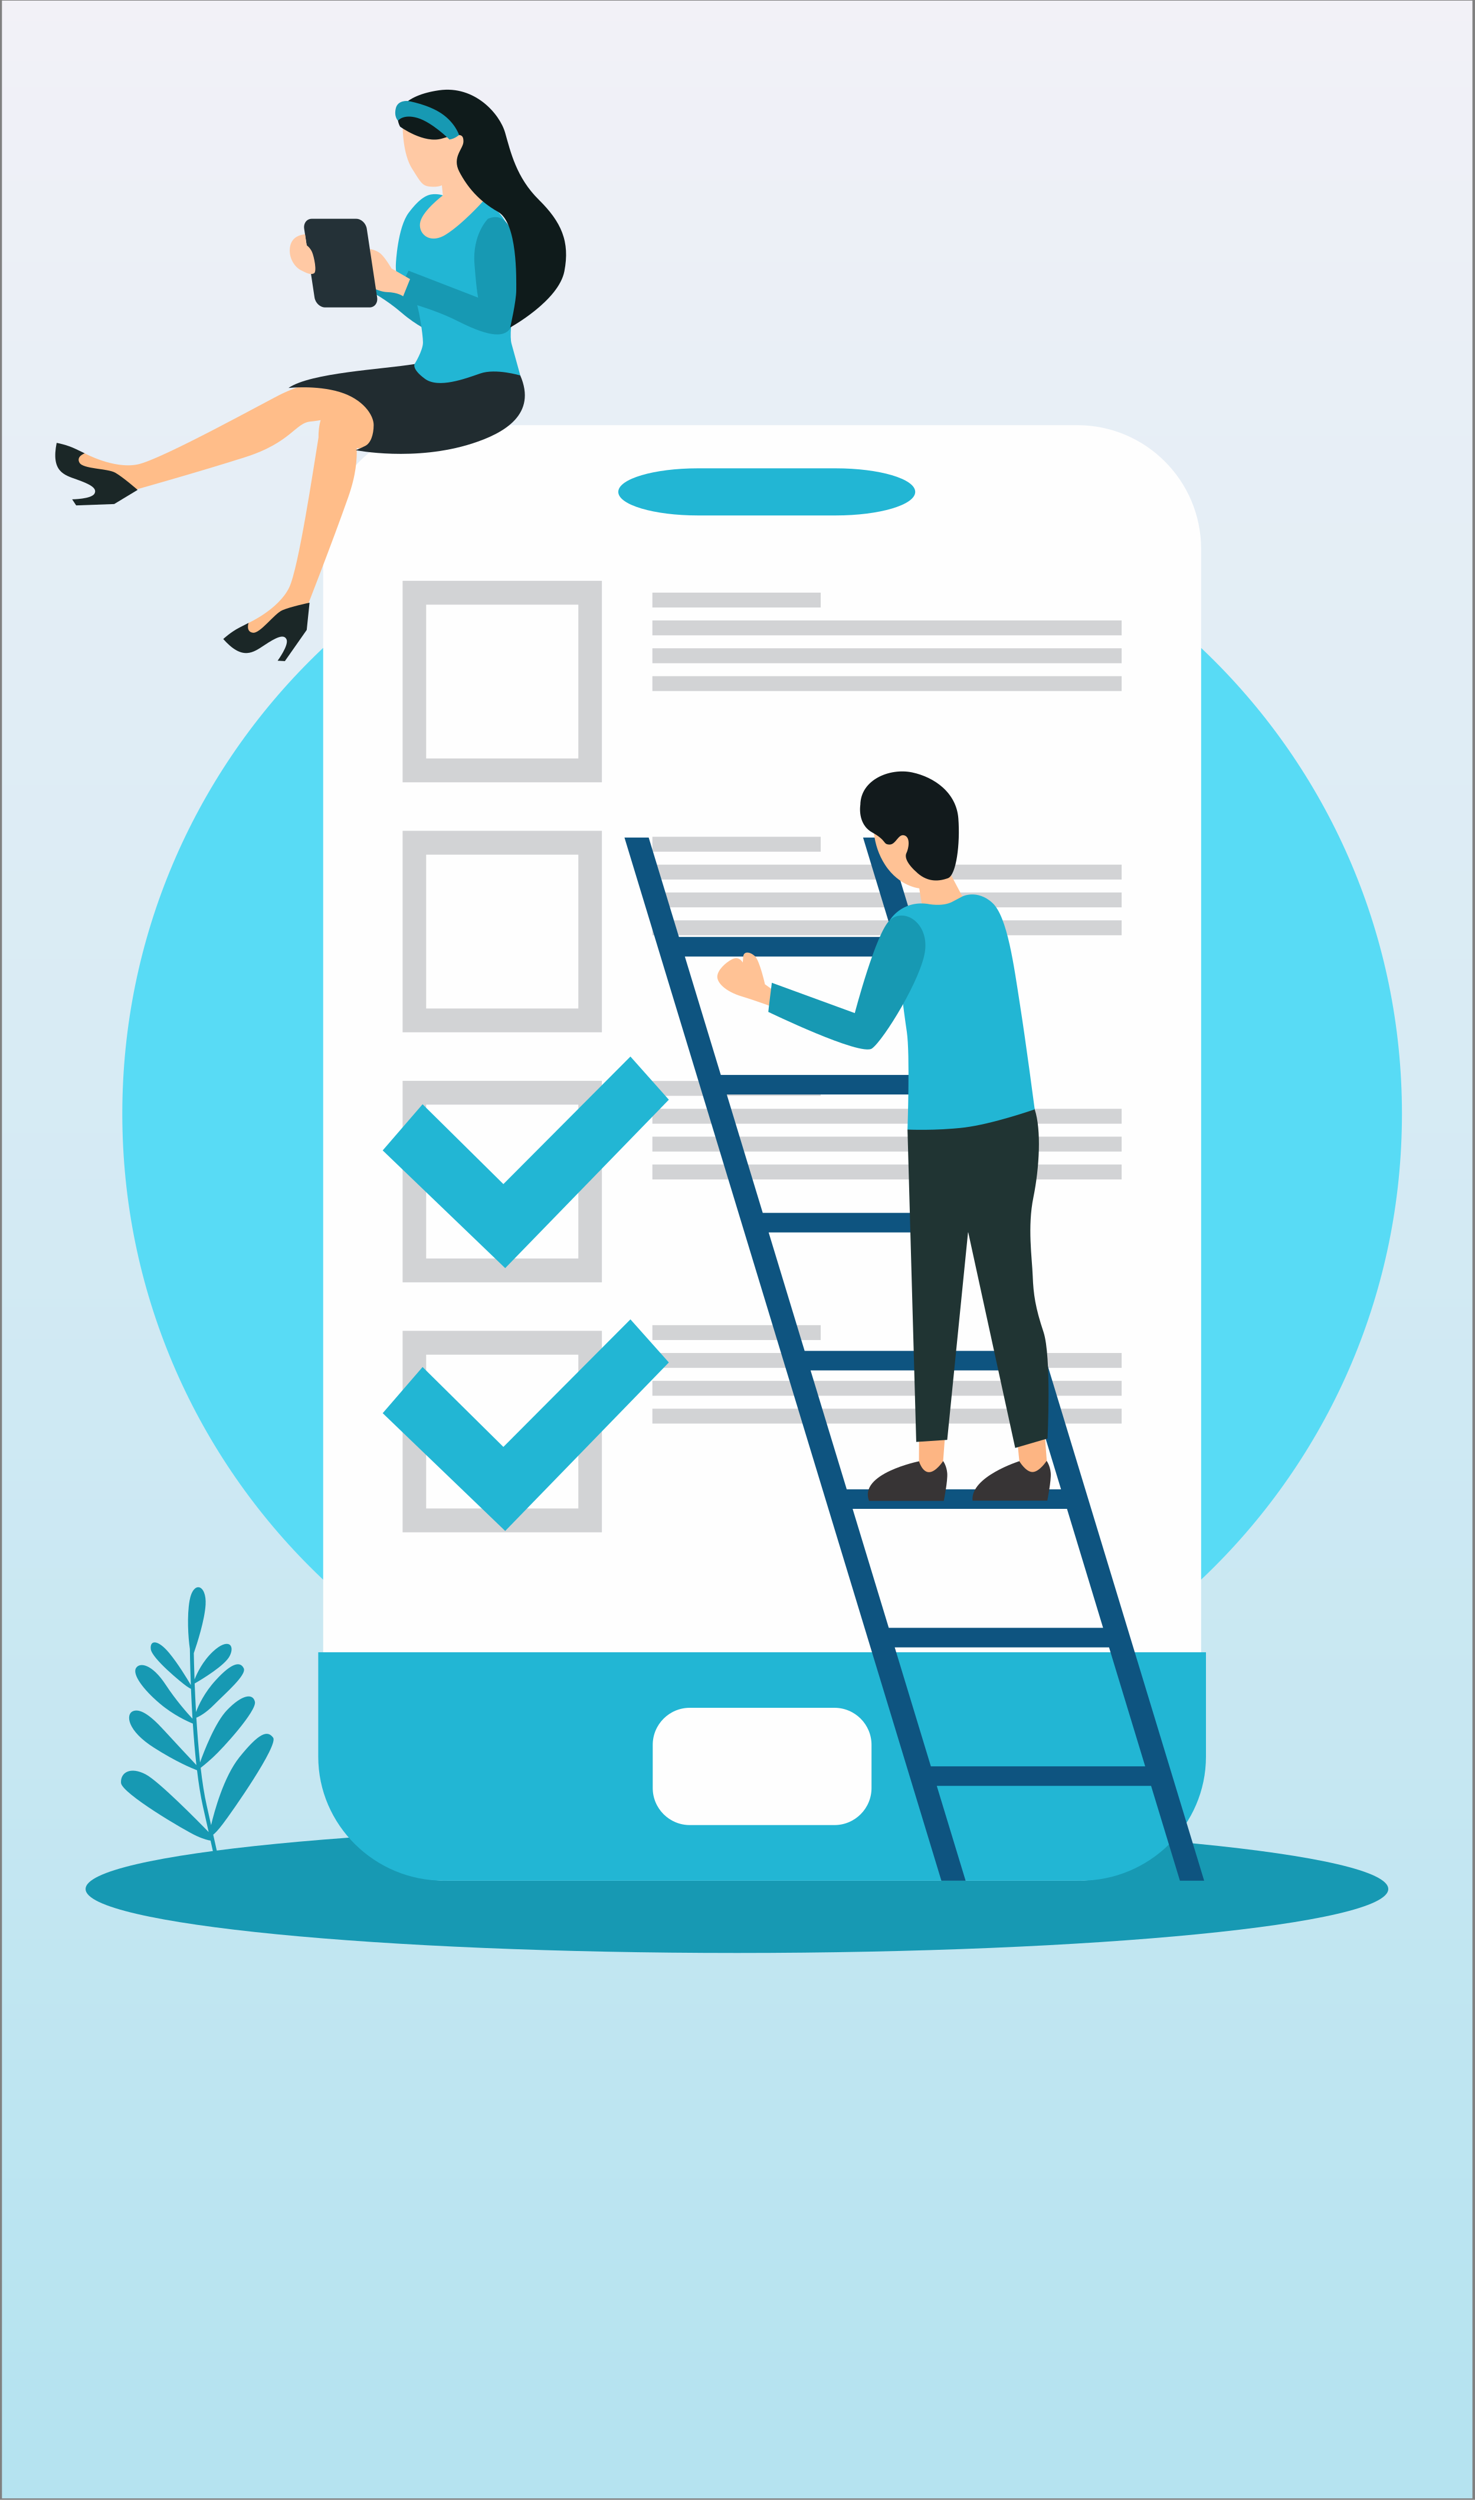 <svg viewBox="0 0 392 664" fill="none" xmlns="http://www.w3.org/2000/svg">
<rect x="0" y="0" width="392" height="664" fill="#808080" stroke="none"/>
<path d="M391.314 0.16H0.52V663.614H391.314V0.16Z" fill="url(#paint0_linear)"/>
<path d="M202.544 465.934C296.455 465.934 372.584 389.782 372.584 295.843C372.584 201.904 296.455 125.752 202.544 125.752C108.634 125.752 32.504 201.904 32.504 295.843C32.504 389.782 108.634 465.934 202.544 465.934Z" fill="#58DBF5"/>
<path d="M195.849 518.744C291.45 518.744 368.95 511.14 368.95 501.759C368.95 492.379 291.45 484.774 195.849 484.774C100.248 484.774 22.747 492.379 22.747 501.759C22.747 511.14 100.248 518.744 195.849 518.744Z" fill="#1799B3"/>
<path d="M286.298 112.93H118.806C100.625 112.93 85.887 127.673 85.887 145.86V466.612C85.887 484.799 100.625 499.542 118.806 499.542H286.298C304.478 499.542 319.217 484.799 319.217 466.612V145.86C319.217 127.673 304.478 112.93 286.298 112.93Z" fill="#FEFEFE"/>
<path fill-rule="evenodd" clip-rule="evenodd" d="M106.998 353.495H159.959V407.015H106.998V353.495ZM106.998 220.678H159.959V274.197H106.998V220.678ZM113.256 227.013H153.701V267.877H113.256V227.013ZM106.998 154.277H159.959V207.796H106.998V154.277ZM113.256 160.612H153.701V201.46H113.256V160.612ZM106.998 287.094H159.959V340.613H106.998V287.094ZM113.256 293.414H153.701V334.278H113.256V293.414ZM113.256 359.831H153.701V400.679H113.256V359.831Z" fill="#D2D3D5"/>
<path fill-rule="evenodd" clip-rule="evenodd" d="M173.38 157.414H218.107V161.366H173.38V157.414ZM173.38 179.603H298.09V183.555H173.38V179.603ZM173.38 172.197H298.09V176.164H173.38V172.197ZM173.38 164.805H298.09V168.758H173.38V164.805Z" fill="#D2D3D5"/>
<path d="M222.103 124.395H185.444C173.776 124.395 164.317 127.197 164.317 130.655C164.317 134.112 173.776 136.915 185.444 136.915H222.103C233.771 136.915 243.23 134.112 243.23 130.655C243.23 127.197 233.771 124.395 222.103 124.395Z" fill="#22B6D4"/>
<path fill-rule="evenodd" clip-rule="evenodd" d="M19.038 123.414L19.219 120.593L22.521 120.412C22.521 120.412 30.167 124.621 36.53 123.369C42.879 122.117 71.621 106.143 75.044 104.529C78.452 102.93 84.258 100.773 89.084 100.501C93.924 100.245 105.822 108.119 105.822 108.119L97.227 109.099C97.227 109.099 86.671 111.603 82.554 111.965C78.437 112.312 77.457 117.516 65.107 121.453C52.756 125.39 34.238 130.579 34.238 130.579L28.779 129.508L19.038 123.414Z" fill="#FFBD89"/>
<path fill-rule="evenodd" clip-rule="evenodd" d="M15.057 117.637C15.057 117.637 17.696 118.089 20.108 119.251C22.521 120.412 22.521 120.412 22.521 120.412C22.521 120.412 20.154 121.227 21.134 122.916C22.129 124.621 28.568 124.394 30.619 125.556C32.685 126.717 36.576 130.127 36.576 130.127L30.348 133.883L20.244 134.245L19.174 132.631C19.174 132.631 24.316 132.585 25.115 131.107C25.929 129.629 23.773 128.558 20.38 127.351C16.972 126.144 13.534 125.254 15.057 117.637Z" fill="#1B2727"/>
<path fill-rule="evenodd" clip-rule="evenodd" d="M66.343 170.04L64.202 168.199L66.057 165.454C66.057 165.454 74.019 161.879 76.854 156.057C79.357 150.868 83.278 124.515 84.65 116.174C84.65 116.174 84.379 109.28 87.968 108.3C91.542 107.319 97.091 107.138 97.091 107.138L104.691 112.599L102.279 119.749L94.799 119.04C94.874 121.981 94.678 126.009 92.537 132.088C88.239 144.306 81.212 162.226 81.212 162.226L77.065 165.937L66.343 170.04Z" fill="#FFBD89"/>
<path fill-rule="evenodd" clip-rule="evenodd" d="M59.331 169.738C59.331 169.738 61.276 167.898 63.674 166.676C66.057 165.454 66.057 165.454 66.057 165.454C66.057 165.454 65.257 167.822 67.218 168.064C69.163 168.305 72.873 163.026 75.029 162.09C77.201 161.14 82.267 160.084 82.267 160.084L81.513 167.325L75.708 175.606L73.778 175.5C73.778 175.5 76.839 171.352 76.145 169.828C75.451 168.29 73.295 169.361 70.294 171.352C67.278 173.328 64.488 175.545 59.331 169.738Z" fill="#1B2727"/>
<path fill-rule="evenodd" clip-rule="evenodd" d="M112.457 96.338L110.18 96.7C101.811 98.088 82.524 98.978 76.673 103.05C76.673 103.05 84.017 102.236 90.275 104.121C96.533 106.007 99.308 110.291 99.308 112.885C99.308 115.48 98.508 117.727 97.076 118.436C95.643 119.16 94.543 119.583 94.543 119.583C94.543 119.583 110.241 122.69 125.456 117.818C134.293 114.982 142.692 109.944 138.274 99.732L132.257 94.452L112.457 96.338Z" fill="#212C30"/>
<path fill-rule="evenodd" clip-rule="evenodd" d="M98.584 77.452C98.584 77.452 102.61 79.519 106.757 83.094C110.919 86.668 114.327 88.026 114.327 88.026L115.036 78.357L97.589 72.007C97.589 72.007 96.925 77.06 98.584 77.452Z" fill="#1799B3"/>
<path fill-rule="evenodd" clip-rule="evenodd" d="M107.225 31.852L107.029 34.115C107.029 34.115 107.059 40.888 109.471 44.734C111.884 48.596 112.246 49.395 114.388 49.576C116.529 49.757 117.434 49.214 117.434 49.214L117.705 51.899C117.705 51.899 112.337 53.785 110.814 58.159C109.291 62.549 111.613 68.009 116.981 66.848C122.35 65.686 129.467 54.403 129.467 54.403L128.351 39.545L121.189 30.872L107.225 31.852Z" fill="#FFC9A4"/>
<path fill-rule="evenodd" clip-rule="evenodd" d="M105.219 69.94C105.219 69.94 105.656 60.452 108.612 56.515C111.568 52.578 113.528 51.673 115.142 51.583C116.755 51.492 117.705 51.899 117.705 51.899C117.705 51.899 112.638 55.701 111.749 58.748C110.844 61.795 113.98 65.098 118.459 62.323C122.923 59.547 128.336 53.498 128.336 53.498C128.336 53.498 135.002 55.595 136.54 65.309C138.093 75.039 134.866 87.468 135.952 91.33C137.022 95.176 138.274 99.732 138.274 99.732C138.274 99.732 131.745 97.771 127.628 99.204C123.511 100.637 116.529 103.231 112.955 100.637C109.381 98.027 110.18 96.7 110.18 96.7C110.18 96.7 112.412 93.11 112.412 90.968C112.412 88.811 111.251 81.208 110.361 79.594C109.457 77.98 104.812 76.638 105.219 69.94Z" fill="#22B6D4"/>
<path fill-rule="evenodd" clip-rule="evenodd" d="M129.678 58.114C129.678 58.114 125.471 62.232 126.105 70.197C126.723 78.161 127.085 79.066 127.085 79.066L108.567 71.901L104.993 79.413C104.993 79.413 114.478 81.661 121.535 85.236C128.608 88.811 133.976 90.364 135.816 86.865C137.641 83.35 137.912 71.539 137.369 67.255C136.841 62.956 135.047 55.791 129.678 58.114Z" fill="#1799B3"/>
<path fill-rule="evenodd" clip-rule="evenodd" d="M108.974 74.133L104.058 71.313C104.058 71.313 102.308 68.326 101.102 67.331C99.896 66.35 98.373 66.169 98.373 66.169L98.328 67.3C98.328 67.3 96.714 67.255 96.005 69.08C95.281 70.921 95.598 73.651 95.96 74.269C96.307 74.903 99.956 77.497 102.882 77.588C105.822 77.663 107.134 78.704 107.134 78.704L108.974 74.133Z" fill="#FFC9A4"/>
<path d="M94.661 58.114H82.858C81.523 58.114 80.619 59.301 80.84 60.765L83.59 79.004C83.811 80.469 85.073 81.656 86.409 81.656H98.211C99.547 81.656 100.45 80.469 100.23 79.004L97.479 60.765C97.258 59.301 95.996 58.114 94.661 58.114Z" fill="#243137"/>
<path fill-rule="evenodd" clip-rule="evenodd" d="M77.02 66.048C76.793 68.643 78.317 70.92 79.975 71.78C81.634 72.625 82.524 73.032 83.414 72.625C84.318 72.218 83.459 68.145 82.931 66.938C82.388 65.731 81.498 65.143 81.498 65.143L81.061 62.232C78.874 62.458 77.231 63.544 77.02 66.048Z" fill="#FFC9A4"/>
<path fill-rule="evenodd" clip-rule="evenodd" d="M106.335 33.647C106.335 33.647 112.684 38.293 117.524 36.785C122.35 35.261 123.164 35.608 123.164 37.584C123.164 39.56 120.027 41.702 122.078 45.639C124.144 49.576 127.175 53.332 132.378 56.289C137.565 59.245 137.203 74.013 137.203 77.045C137.203 80.092 135.59 86.985 135.59 86.985C135.59 86.985 148.483 79.911 149.991 72.037C151.514 64.163 149.192 58.974 143.205 53.061C137.203 47.163 135.68 40.269 134.248 35.261C132.815 30.253 126.195 22.636 116.71 23.978C107.225 25.321 104.284 29.891 106.335 33.647Z" fill="#0F1B1B"/>
<path fill-rule="evenodd" clip-rule="evenodd" d="M119.454 37.056C119.454 37.056 114.795 32.441 110.949 31.324C107.104 30.208 105.777 32.063 105.777 32.063C105.777 32.063 104.646 31.053 105.189 28.775C105.717 26.497 108.446 26.829 108.446 26.829C108.446 26.829 113.724 27.704 117.358 30.163C120.978 32.621 122.003 35.849 122.003 35.849C122.003 35.849 120.887 36.875 119.454 37.056Z" fill="#1799B3"/>
<path fill-rule="evenodd" clip-rule="evenodd" d="M320.499 438.873H84.575V466.612C84.575 484.729 99.564 499.542 117.871 499.542H287.217C305.524 499.542 320.499 484.729 320.499 466.612V438.873Z" fill="#22B6D4"/>
<path d="M221.771 453.625H183.318C177.879 453.625 173.47 458.035 173.47 463.475V474.924C173.47 480.364 177.879 484.774 183.318 484.774H221.771C227.209 484.774 231.618 480.364 231.618 474.924V463.475C231.618 458.035 227.209 453.625 221.771 453.625Z" fill="#FEFEFE"/>
<path d="M50.464 437.983C50.464 438.013 50.494 441.935 50.721 447.576C49.695 445.841 47.312 441.904 45.005 439.114C41.959 435.418 39.788 435.569 40.074 438.043C40.376 440.517 48.232 446.943 49.575 447.878C50.102 448.255 50.479 448.466 50.751 448.587C50.856 451.015 50.992 453.7 51.158 456.521C49.876 455.149 46.815 451.724 44.025 447.486C40.376 441.92 37.073 441.452 36.123 443.111C35.188 444.77 37.963 448.692 42.487 452.509C46.121 455.586 49.906 457.275 51.248 457.818C51.49 461.439 51.791 465.225 52.198 468.845C50.63 467.171 46.528 462.811 43.497 459.493C39.682 455.299 37.028 453.731 35.249 454.56C33.454 455.405 33.68 459.644 40.979 464.259C46.77 467.94 50.917 469.66 52.364 470.218C52.786 473.732 53.299 477.036 53.933 479.842L55.456 486.629C52.651 483.748 42.215 473.159 38.747 471.319C34.736 469.192 31.991 470.731 32.157 473.551C32.308 476.357 49.348 486.373 52.289 487.685C54.219 488.56 55.395 488.817 55.953 488.892L57.114 494.066L58.125 493.84L56.662 487.323C57.099 486.992 57.883 486.237 59.211 484.488C61.669 481.275 74.064 463.566 72.586 461.544C71.093 459.538 68.922 460.172 63.644 466.733C59.437 471.968 56.933 481.259 56.104 484.789L54.943 479.615C54.279 476.704 53.752 473.235 53.329 469.569C53.812 469.207 54.792 468.423 56.541 466.839C59.331 464.305 68.273 454.394 67.746 452.026C67.218 449.673 64.323 450.11 60.372 454.198C57.16 457.502 54.189 465.285 53.163 468.136C52.741 464.214 52.425 460.111 52.183 456.25C53.028 455.903 54.702 455.013 56.843 452.856C60.01 449.673 65.619 444.861 64.775 443.126C63.931 441.392 61.834 441.331 57.265 446.369C54.325 449.598 52.802 452.856 52.093 454.756C51.942 452.026 51.821 449.447 51.731 447.169C53.571 446.113 59.783 442.387 61.05 439.853C62.558 436.881 60.538 434.981 56.572 438.707C53.887 441.241 52.394 444.348 51.701 446.098C51.58 442.945 51.535 440.456 51.505 439.114C52.394 436.534 54.385 430.38 54.641 426.232C54.958 420.862 51.339 419.7 50.374 425.191C49.68 429.158 49.982 434.815 50.464 437.983Z" fill="#1799B3"/>
<path fill-rule="evenodd" clip-rule="evenodd" d="M173.38 222.261H218.107V226.229H173.38V222.261ZM173.38 244.466H298.09V248.418H173.38V244.466ZM173.38 237.059H298.09V241.011H173.38V237.059ZM173.38 229.668H298.09V233.62H173.38V229.668Z" fill="#D2D3D5"/>
<path fill-rule="evenodd" clip-rule="evenodd" d="M173.38 287.124H218.107V291.076H173.38V287.124ZM173.38 309.313H298.09V313.281H173.38V309.313ZM173.38 301.922H298.09V305.874H173.38V301.922ZM173.38 294.516H298.09V298.483H173.38V294.516Z" fill="#D2D3D5"/>
<path fill-rule="evenodd" clip-rule="evenodd" d="M173.38 351.987H218.107V355.939H173.38V351.987ZM173.38 374.176H298.09V378.128H173.38V374.176ZM173.38 366.785H298.09V370.737H173.38V366.785ZM173.38 359.378H298.09V363.33H173.38V359.378Z" fill="#D2D3D5"/>
<path fill-rule="evenodd" clip-rule="evenodd" d="M165.961 222.473H172.4L180.437 248.87H237.394L229.371 222.473H235.81L320.016 499.542H313.577L305.916 474.366H248.96L256.62 499.542H250.181L165.961 222.473ZM304.348 469.177L294.742 437.575H237.786L247.392 469.177H304.348ZM293.159 432.386L283.568 400.785H226.597L236.202 432.386H293.159ZM281.985 395.595L272.379 364.009H215.422L225.028 395.595H281.985ZM270.811 358.82L261.25 327.354H204.278L213.839 358.82H270.811ZM259.667 322.165L250.106 290.714H193.149L202.71 322.165H259.667ZM248.523 285.525L238.962 254.074H182.006L191.566 285.525H248.523Z" fill="#0E5480"/>
<path fill-rule="evenodd" clip-rule="evenodd" d="M232.221 218.144C232.221 218.144 231.512 224.057 235.267 229.789C239.022 235.506 244.3 235.958 244.3 235.958L245.295 242.128L257.465 241.328L252.443 231.84C252.443 231.84 251.915 218.958 246.728 215.202C241.541 211.431 232.221 218.144 232.221 218.144Z" fill="#FFC295"/>
<path fill-rule="evenodd" clip-rule="evenodd" d="M228.647 213.769C228.647 213.769 227.758 218.868 231.784 221.1C235.81 223.333 234.559 224.238 236.338 224.328C238.132 224.419 238.675 221.372 240.364 221.9C242.068 222.443 241.45 225.49 240.907 226.561C240.364 227.632 240.998 229.427 243.863 231.931C246.728 234.435 249.669 234.073 251.915 233.273C254.147 232.459 255.218 224.147 254.69 217.344C254.147 210.541 248.326 206.423 242.43 205.171C236.519 203.919 228.738 207.057 228.647 213.769Z" fill="#121A1C"/>
<path fill-rule="evenodd" clip-rule="evenodd" d="M244.255 379.817L244.21 393.243L250.257 393.288L251.282 379.636L244.255 379.817Z" fill="#FDB583"/>
<path fill-rule="evenodd" clip-rule="evenodd" d="M270.207 381.869C270.479 383.076 271.278 392.307 271.278 392.307L277.717 393.288L278.26 388.898L277.551 379.636L270.207 381.869Z" fill="#FDB583"/>
<path fill-rule="evenodd" clip-rule="evenodd" d="M230.97 398.658H250.83C250.83 398.658 251.916 393.288 251.735 391.266C251.554 389.26 250.649 388.083 250.649 388.083C250.649 388.083 248.734 391.04 246.894 391.04C245.069 391.04 244.24 388.144 244.24 388.144C244.24 388.144 228.104 391.402 230.97 398.658Z" fill="#373435"/>
<path fill-rule="evenodd" clip-rule="evenodd" d="M258.475 398.597H278.335C278.335 398.597 279.421 393.227 279.24 391.221C279.059 389.2 278.154 388.038 278.154 388.038C278.154 388.038 276.239 390.995 274.399 390.995C272.575 390.995 270.901 388.114 270.901 388.114C270.901 388.114 257.812 392.247 258.475 398.597Z" fill="#373435"/>
<path fill-rule="evenodd" clip-rule="evenodd" d="M246.004 294.576L241.179 300.036L243.501 383L251.734 382.457L257.284 327.158L269.8 384.599L278.396 382.095C278.396 382.095 279.466 360.268 277.325 353.812C275.168 347.371 274.641 343.796 274.46 338.969C274.279 334.127 273.027 325.891 274.641 318.017C276.239 310.143 276.782 300.112 274.988 294.666C273.208 289.206 246.004 294.576 246.004 294.576Z" fill="#203433"/>
<path fill-rule="evenodd" clip-rule="evenodd" d="M207.008 264.091L203.298 261.451C203.298 261.451 201.911 255.221 200.659 254.014C199.408 252.807 197.658 252.536 197.523 254.105C197.387 255.674 197.387 255.673 197.387 255.673C197.387 255.673 196.497 253.833 194.612 254.768C192.742 255.719 190.722 257.68 190.631 259.339C190.541 260.998 192.697 263.321 197.115 264.664C201.549 266.006 206.118 267.756 206.118 267.756L207.008 264.091Z" fill="#FFC295"/>
<path fill-rule="evenodd" clip-rule="evenodd" d="M246.457 240.076C246.457 240.076 250.392 240.951 253.077 239.533C255.761 238.115 255.761 238.115 255.761 238.115C255.761 238.115 259.697 236.139 263.723 239.805C267.749 243.47 269.453 256.533 271.052 266.745C272.665 276.942 274.988 294.666 274.988 294.666C274.988 294.666 263.723 298.603 256.198 299.493C248.688 300.383 241.179 300.036 241.179 300.036C241.179 300.036 241.887 279.989 240.998 274.076C240.108 268.178 238.675 256.186 238.675 256.186L236.519 244.375C236.519 244.375 239.565 239.171 246.457 240.076Z" fill="#22B6D4"/>
<path fill-rule="evenodd" clip-rule="evenodd" d="M204.188 268.782C204.188 268.465 205.123 261.043 205.123 261.043L227.169 269.098C227.169 269.098 232.779 247.694 236.519 244.375C240.274 241.042 246.683 245.024 245.868 252.355C245.069 259.701 234.785 276.339 231.739 278.496C228.692 280.638 204.188 268.782 204.188 268.782Z" fill="#1799B3"/>
<path fill-rule="evenodd" clip-rule="evenodd" d="M101.705 305.572L112.306 293.309L133.78 314.517L167.544 280.638L177.753 292.102L134.263 336.842L101.705 305.572Z" fill="#22B6D4"/>
<path fill-rule="evenodd" clip-rule="evenodd" d="M101.705 375.367L112.306 363.104L133.78 384.328L167.544 350.448L177.753 361.897L134.263 406.652L101.705 375.367Z" fill="#22B6D4"/>
<defs>
<linearGradient id="paint0_linear" x1="195.909" y1="647.775" x2="195.909" y2="0.16" gradientUnits="userSpaceOnUse">
<stop stop-color="#B5E3F0"/>
<stop offset="1" stop-color="#F2F1F7"/>
</linearGradient>
</defs>
</svg>
